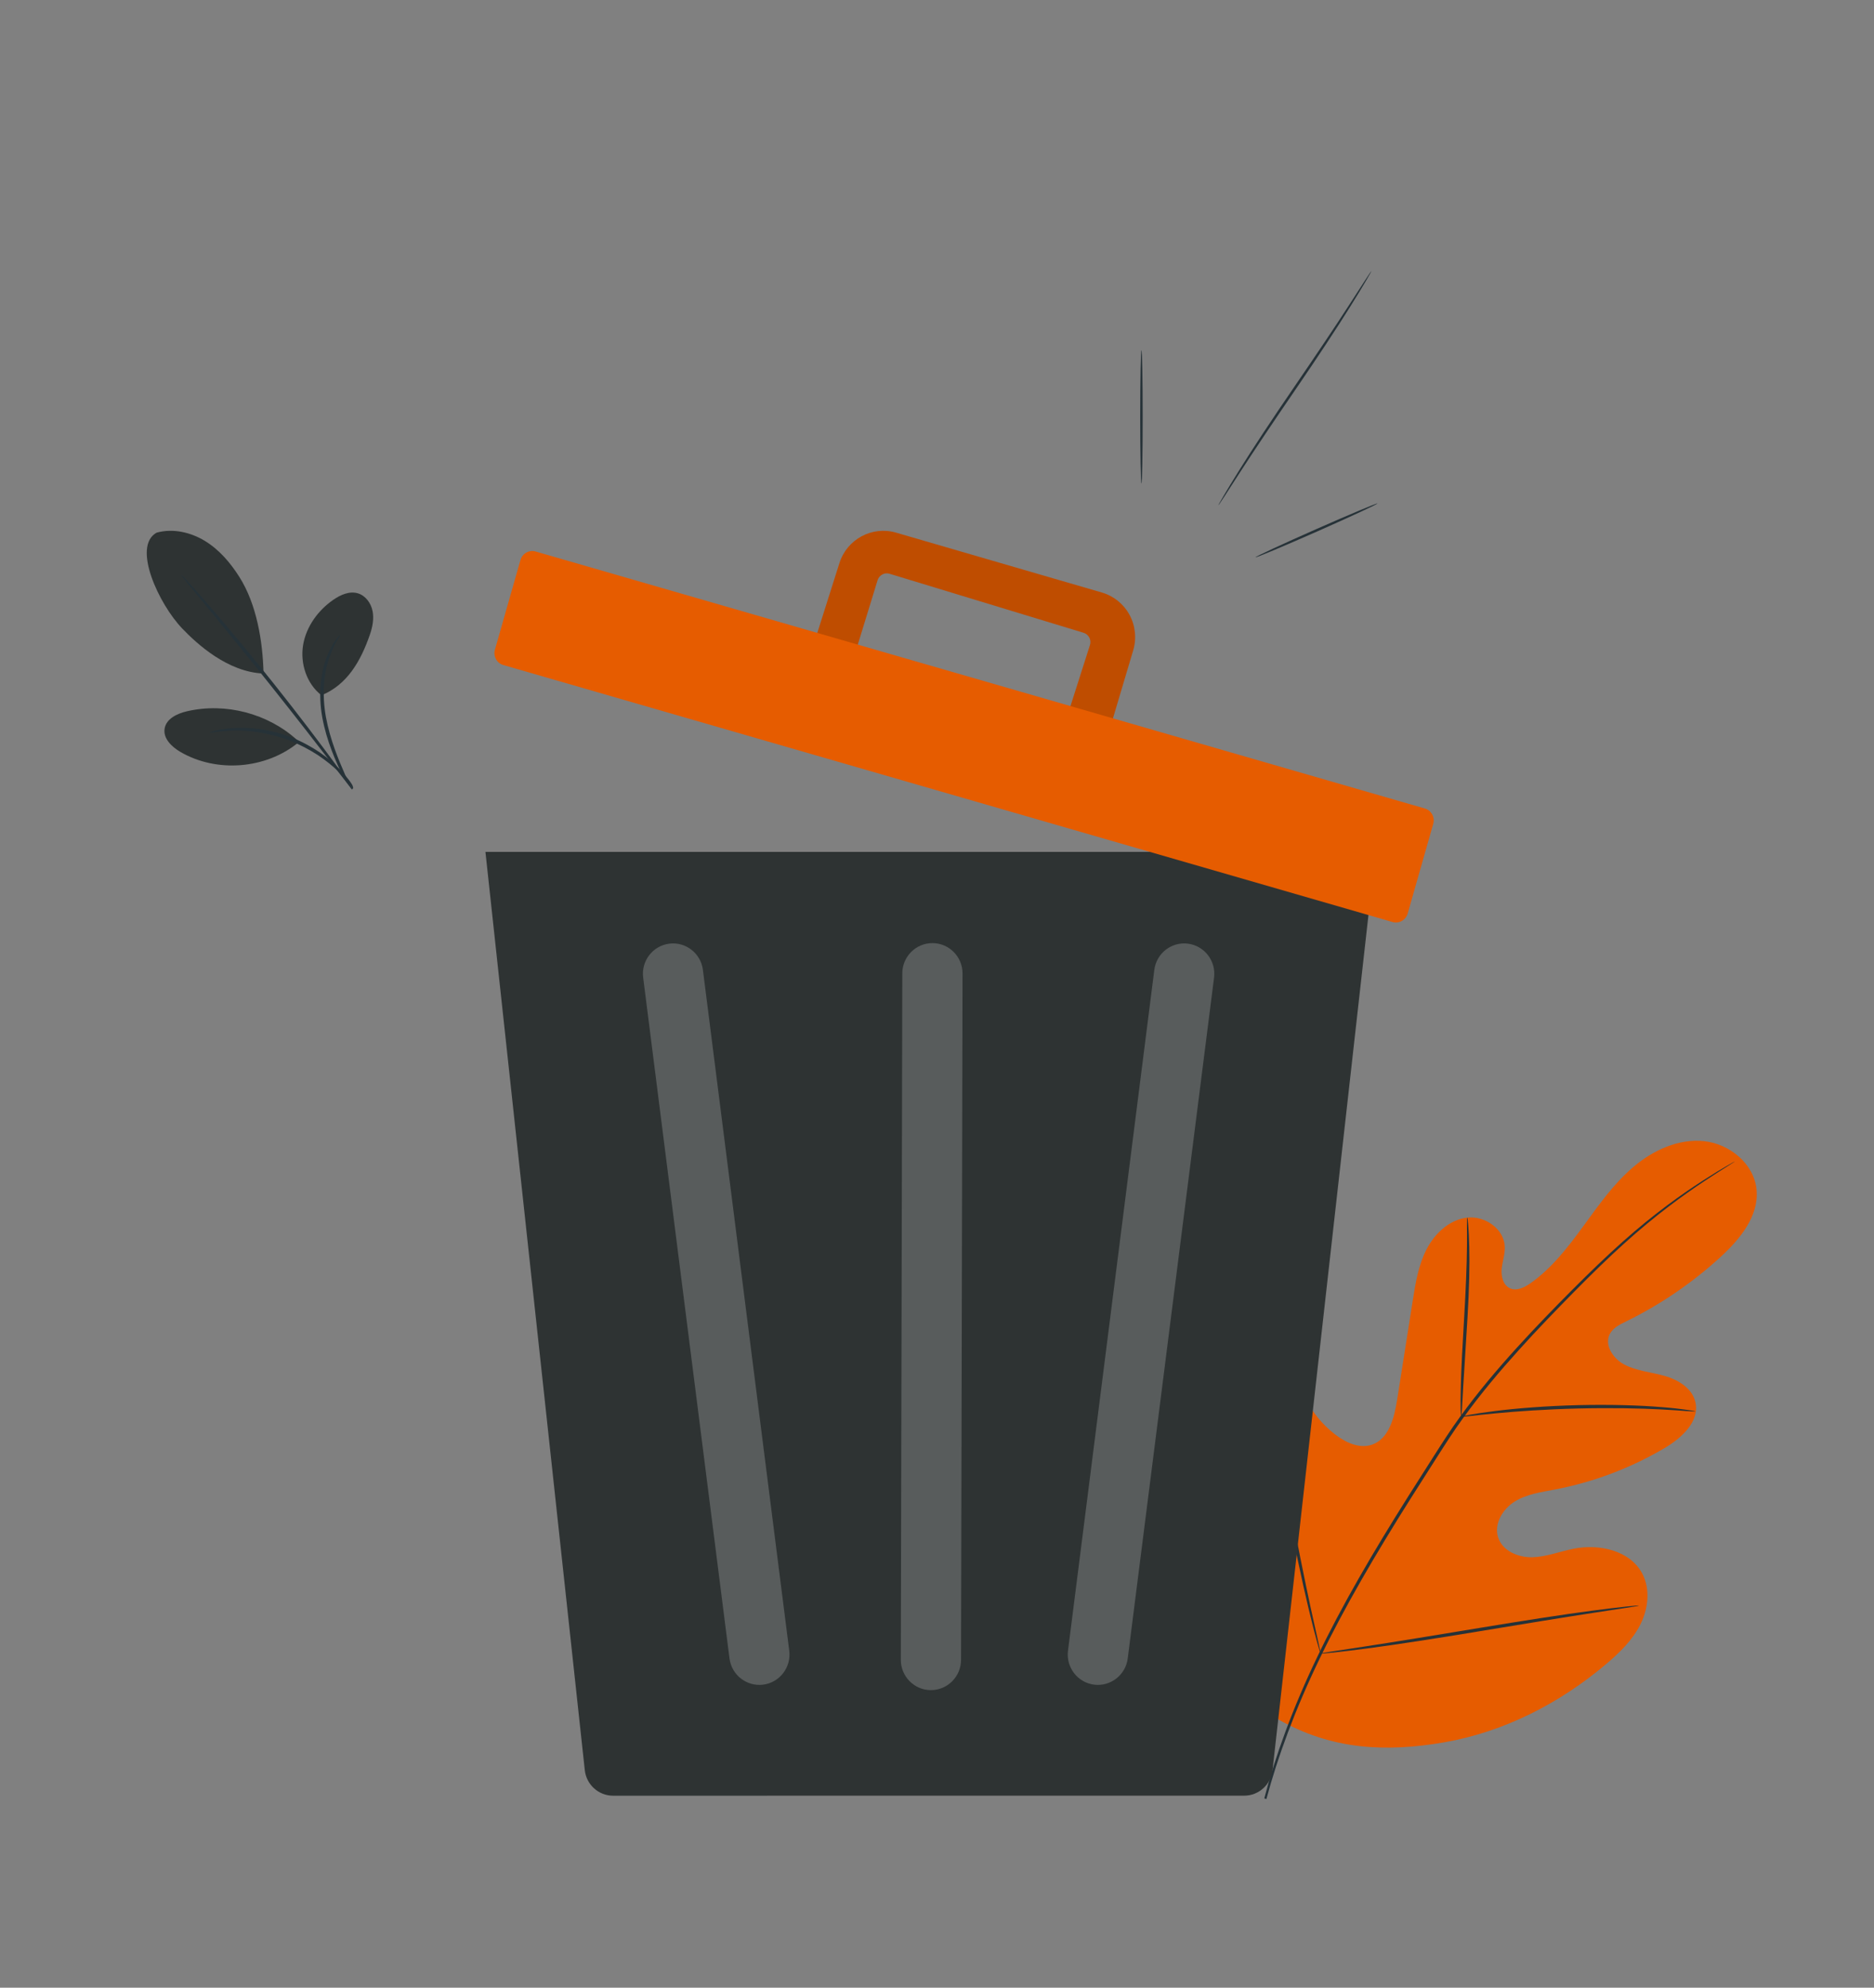<svg width="166" height="176" viewBox="0 0 166 176" fill="none" xmlns="http://www.w3.org/2000/svg">
<rect x="0" y="0" width="166" height="176" fill="#808080" stroke="none"/>
<path d="M113.263 152.26C106.089 145.271 105.97 134.465 107.839 125.074C108.148 123.506 108.25 121.815 109.225 120.557C110.199 119.298 112.106 118.637 113.407 119.531C114.488 120.273 114.776 121.718 115.247 122.951C115.874 124.591 116.967 126.045 118.366 127.087C119.285 127.774 120.476 128.295 121.557 127.909C123.04 127.379 123.506 125.528 123.756 123.96C124.218 121.035 124.676 118.107 125.138 115.183C125.384 113.615 125.642 112.013 126.375 110.602C127.108 109.191 128.409 107.987 129.969 107.814C131.528 107.64 133.232 108.801 133.295 110.39C133.321 111.051 133.084 111.691 133.02 112.348C132.956 113.005 133.143 113.776 133.732 114.06C134.33 114.348 135.029 114.005 135.571 113.624C137.449 112.306 138.881 110.445 140.241 108.585C141.602 106.724 142.936 104.813 144.687 103.326C146.437 101.838 148.691 100.804 150.959 101.046C153.226 101.287 155.391 103.063 155.599 105.36C155.807 107.665 154.15 109.695 152.455 111.255C149.937 113.568 147.09 115.514 144.03 117.01C143.479 117.281 142.881 117.569 142.597 118.12C142.085 119.112 142.907 120.311 143.882 120.824C144.988 121.404 146.276 121.489 147.475 121.836C148.674 122.18 149.912 122.938 150.183 124.167C150.565 125.875 148.946 127.337 147.45 128.219C144.449 129.99 141.148 131.236 137.737 131.888C136.516 132.122 135.241 132.291 134.177 132.952C133.113 133.609 132.321 134.927 132.702 136.122C133.084 137.321 134.469 137.91 135.711 137.885C136.957 137.86 138.144 137.381 139.368 137.135C141.657 136.673 144.415 137.279 145.492 139.368C146.2 140.741 146 142.458 145.301 143.843C144.602 145.229 143.466 146.331 142.288 147.331C138.169 150.819 133.215 153.357 127.935 154.273C122.654 155.188 117.942 154.9 113.272 152.268" fill="#E65C00"/>
<path d="M111.992 159.239C112.946 155.552 114.492 151.268 116.671 146.738C118.84 142.199 121.633 137.423 124.723 132.524C125.498 131.304 126.269 130.096 127.024 128.905C127.782 127.718 128.532 126.544 129.342 125.438C130.948 123.222 132.656 121.213 134.342 119.357C136.025 117.501 137.69 115.797 139.258 114.221C140.83 112.645 142.326 111.204 143.742 109.945C146.568 107.424 149.086 105.661 150.866 104.521C151.755 103.949 152.455 103.525 152.938 103.249C153.167 103.118 153.349 103.012 153.484 102.936C153.607 102.868 153.675 102.834 153.675 102.838C153.675 102.842 153.62 102.885 153.497 102.961C153.366 103.046 153.188 103.156 152.963 103.3C152.493 103.597 151.798 104.033 150.921 104.618C149.166 105.784 146.674 107.568 143.873 110.102C142.47 111.365 140.987 112.81 139.423 114.395C137.864 115.98 136.207 117.683 134.533 119.544C132.859 121.4 131.16 123.404 129.566 125.612C128.765 126.71 128.02 127.879 127.261 129.066C126.507 130.257 125.74 131.46 124.96 132.681C121.87 137.575 119.078 142.335 116.9 146.856C114.713 151.37 113.158 155.629 112.179 159.294" fill="#263238"/>
<path d="M129.426 125.443C129.426 125.443 129.393 125.197 129.384 124.748C129.371 124.303 129.376 123.654 129.397 122.853C129.431 121.256 129.554 119.052 129.698 116.62C129.842 114.187 129.931 111.988 129.943 110.394C129.952 109.598 129.948 108.953 129.943 108.508C129.943 108.063 129.943 107.813 129.969 107.813C129.99 107.813 130.02 108.059 130.058 108.504C130.1 108.949 130.13 109.598 130.151 110.394C130.194 111.992 130.138 114.204 129.994 116.637C129.846 119.035 129.71 121.205 129.609 122.862C129.566 123.612 129.532 124.243 129.503 124.748C129.477 125.193 129.452 125.438 129.431 125.438L129.426 125.443Z" fill="#263238"/>
<path d="M150.205 124.977C150.205 124.977 149.908 124.981 149.387 124.943C148.861 124.904 148.103 124.845 147.162 124.799C145.285 124.697 142.683 124.646 139.809 124.714C136.936 124.786 134.338 124.964 132.465 125.146C131.529 125.231 130.77 125.32 130.245 125.379C129.719 125.438 129.431 125.464 129.427 125.443C129.427 125.421 129.711 125.362 130.228 125.265C130.749 125.171 131.503 125.053 132.44 124.938C134.313 124.701 136.919 124.489 139.801 124.417C142.683 124.349 145.289 124.434 147.17 124.591C148.111 124.663 148.87 124.752 149.391 124.828C149.912 124.904 150.2 124.955 150.196 124.977H150.205Z" fill="#263238"/>
<path d="M116.98 146.407C116.98 146.407 116.938 146.318 116.883 146.14C116.823 145.928 116.747 145.67 116.658 145.356C116.467 144.674 116.213 143.678 115.916 142.441C115.323 139.97 114.607 136.537 113.87 132.732C113.132 128.926 112.45 125.489 111.907 123.015C111.64 121.811 111.42 120.819 111.255 120.082C111.187 119.764 111.128 119.497 111.081 119.281C111.043 119.099 111.03 119.001 111.039 118.997C111.047 118.997 111.081 119.086 111.136 119.264C111.195 119.476 111.272 119.734 111.361 120.048C111.551 120.73 111.806 121.726 112.102 122.964C112.696 125.434 113.412 128.867 114.149 132.672C114.887 136.474 115.569 139.911 116.107 142.39C116.374 143.593 116.594 144.585 116.76 145.322C116.827 145.64 116.887 145.907 116.933 146.123C116.972 146.305 116.984 146.403 116.976 146.407H116.98Z" fill="#263238"/>
<path d="M145.182 142.161C145.182 142.161 145.085 142.195 144.898 142.228C144.678 142.262 144.407 142.309 144.076 142.36C143.318 142.474 142.296 142.631 141.055 142.822C138.504 143.212 134.986 143.788 131.1 144.432C127.214 145.076 123.688 145.623 121.129 145.958C119.849 146.127 118.811 146.25 118.094 146.326C117.764 146.356 117.488 146.382 117.268 146.407C117.077 146.42 116.98 146.424 116.976 146.415C116.976 146.407 117.073 146.382 117.26 146.348C117.48 146.314 117.751 146.267 118.082 146.216C118.84 146.102 119.857 145.945 121.103 145.754C123.654 145.364 127.172 144.788 131.058 144.144C134.944 143.5 138.47 142.953 141.029 142.618C142.309 142.449 143.347 142.326 144.064 142.25C144.394 142.22 144.67 142.19 144.89 142.169C145.081 142.156 145.178 142.152 145.182 142.161Z" fill="#263238"/>
<path d="M28.472 61.562C27.163 60.545 26.578 58.748 26.849 57.112C27.125 55.476 28.18 54.031 29.544 53.095C30.176 52.662 30.96 52.319 31.697 52.535C32.384 52.739 32.863 53.404 33.002 54.108C33.142 54.811 32.99 55.54 32.757 56.218C31.951 58.54 30.748 60.642 28.472 61.566" fill="#2E3333"/>
<path d="M26.32 65.529C23.739 63.172 19.972 62.189 16.569 62.978C15.7 63.177 14.726 63.634 14.582 64.516C14.438 65.397 15.226 66.143 15.997 66.588C19.205 68.449 23.553 68.097 26.422 65.749" fill="#2E3333"/>
<path d="M13.882 47.162C15.314 46.768 16.882 47.124 18.149 47.895C19.416 48.666 20.408 49.828 21.201 51.082C22.735 53.506 23.277 56.769 23.345 59.638C20.158 59.511 17.438 57.006 16.137 55.646C14.081 53.502 11.666 48.374 13.882 47.158" fill="#2E3333"/>
<path d="M31.142 69.864C30.956 69.525 30.651 69.287 30.346 68.665C29.748 67.423 28.943 65.651 28.553 63.55C28.163 61.443 28.426 59.452 28.951 58.155C29.206 57.502 29.494 57.006 29.723 56.693C29.951 56.375 30.1 56.222 30.117 56.231C30.172 56.265 29.608 56.934 29.168 58.231C28.714 59.515 28.494 61.439 28.871 63.494C29.252 65.55 30.011 67.308 30.558 68.571" fill="#263238"/>
<path d="M31.172 69.903C30.744 69.352 30.189 68.631 29.511 67.762C28.117 65.953 26.18 63.457 24.006 60.728C21.832 58.003 19.832 55.557 18.378 53.795C17.683 52.943 17.103 52.239 16.662 51.701C16.259 51.205 16.047 50.921 16.06 50.909C16.077 50.896 16.323 51.15 16.755 51.621C17.187 52.091 17.802 52.786 18.548 53.651C20.048 55.38 22.078 57.804 24.252 60.533C26.426 63.266 28.337 65.783 29.685 67.631C30.358 68.555 30.901 69.305 31.261 69.835" fill="#263238"/>
<path d="M18.561 64.859C18.556 64.838 18.751 64.779 19.111 64.69C19.294 64.643 19.514 64.593 19.777 64.563C20.04 64.529 20.336 64.474 20.671 64.465C21.336 64.415 22.133 64.44 23.01 64.554C23.883 64.686 24.833 64.915 25.79 65.279C26.74 65.656 27.596 66.131 28.329 66.622C29.053 67.131 29.659 67.652 30.113 68.14C30.354 68.368 30.537 68.614 30.706 68.813C30.88 69.013 31.011 69.199 31.113 69.356C31.321 69.665 31.291 69.809 31.274 69.822C31.223 69.86 30.897 69.207 29.956 68.296C29.49 67.839 28.88 67.347 28.163 66.864C27.439 66.398 26.6 65.94 25.676 65.576C24.744 65.22 23.82 64.991 22.972 64.847C22.12 64.72 21.341 64.669 20.684 64.69C19.374 64.724 18.573 64.915 18.561 64.855V64.859Z" fill="#263238"/>
<g clip-path="url(#clip0_1_53027)">
<path fill-rule="evenodd" clip-rule="evenodd" d="M121.847 75.432H43C43 75.432 50.353 143.365 51.8 156.732C51.94 158.023 53.022 159 54.31 159C63.849 159 100.69 158.997 110.211 158.997C111.496 158.997 112.576 158.026 112.721 156.739C114.218 143.397 121.846 75.432 121.846 75.432L121.847 75.432Z" fill="#2E3333"/>
<path fill-rule="evenodd" clip-rule="evenodd" d="M62.265 85.881C62.079 84.41 60.741 83.368 59.281 83.556C57.82 83.744 56.786 85.09 56.972 86.561L64.618 146.843C64.805 148.313 66.142 149.355 67.603 149.167C69.063 148.98 70.098 147.633 69.912 146.162L62.265 85.881Z" fill="white" fill-opacity="0.2"/>
<path fill-rule="evenodd" clip-rule="evenodd" d="M102.249 85.881C102.435 84.41 103.773 83.368 105.234 83.556C106.694 83.744 107.729 85.09 107.542 86.561L99.896 146.843C99.71 148.313 98.372 149.355 96.912 149.167C95.451 148.98 94.416 147.633 94.603 146.162L102.249 85.881Z" fill="white" fill-opacity="0.2"/>
<path fill-rule="evenodd" clip-rule="evenodd" d="M79.926 86.187C79.929 84.704 81.127 83.503 82.6 83.507C84.072 83.51 85.266 84.716 85.263 86.2L85.13 146.971C85.127 148.453 83.929 149.655 82.456 149.651C80.983 149.648 79.79 148.442 79.794 146.958L79.927 86.187H79.926Z" fill="white" fill-opacity="0.2"/>
<path fill-rule="evenodd" clip-rule="evenodd" d="M71.862 57.727C71.862 57.727 73.276 53.265 74.356 49.859C75.027 47.741 77.25 46.545 79.371 47.162C84.248 48.58 92.658 51.025 97.605 52.464C98.651 52.768 99.532 53.481 100.054 54.443C100.575 55.405 100.692 56.538 100.379 57.588C99.371 60.971 98.085 65.288 98.085 65.288L94.276 64.231C94.276 64.231 95.898 59.154 96.549 57.114C96.62 56.896 96.599 56.657 96.493 56.453C96.387 56.249 96.203 56.097 95.984 56.03C92.865 55.082 81.884 51.742 78.8 50.804C78.351 50.667 77.877 50.921 77.738 51.372C77.078 53.52 75.339 59.173 75.339 59.173L71.861 57.728L71.862 57.727Z" fill="#BF4D00"/>
<path fill-rule="evenodd" clip-rule="evenodd" d="M126.958 72.943C127.123 72.362 126.789 71.754 126.212 71.587L47.45 48.834C46.873 48.667 46.27 49.003 46.103 49.585L43.839 57.529C43.674 58.11 44.008 58.718 44.585 58.885L123.348 81.639C123.925 81.806 124.528 81.47 124.694 80.888L126.958 72.943H126.958Z" fill="#E65C00"/>
</g>
<path d="M101.11 31.01C101.17 31.01 101.22 33.65 101.22 36.909C101.22 40.168 101.17 42.808 101.11 42.808C101.051 42.808 101 40.168 101 36.909C101 33.65 101.051 31.01 101.11 31.01Z" fill="#263238"/>
<path d="M122.011 44.582C122.036 44.637 119.638 45.748 116.658 47.066C113.679 48.379 111.242 49.401 111.217 49.346C111.192 49.29 113.586 48.18 116.569 46.862C119.549 45.548 121.985 44.527 122.011 44.582Z" fill="#263238"/>
<path d="M121.482 24C121.482 24 121.448 24.081 121.367 24.225C121.274 24.39 121.151 24.593 121.007 24.848C120.689 25.39 120.219 26.166 119.625 27.115C118.439 29.018 116.731 31.607 114.799 34.429C112.862 37.252 111.137 39.824 109.917 41.702C109.319 42.625 108.832 43.38 108.476 43.931C108.315 44.176 108.183 44.376 108.077 44.532C107.984 44.668 107.933 44.74 107.925 44.736C107.916 44.736 107.959 44.655 108.039 44.511C108.133 44.346 108.255 44.142 108.4 43.888C108.717 43.346 109.188 42.574 109.781 41.621C110.968 39.718 112.675 37.129 114.612 34.306C116.545 31.484 118.274 28.916 119.49 27.034C120.087 26.111 120.575 25.356 120.931 24.805C121.092 24.56 121.223 24.36 121.329 24.204C121.422 24.068 121.473 23.996 121.482 24Z" fill="#263238"/>
<defs>
<clipPath id="clip0_1_53027">
<rect width="84" height="112" fill="white" transform="translate(43 47)"/>
</clipPath>
</defs>
</svg>
